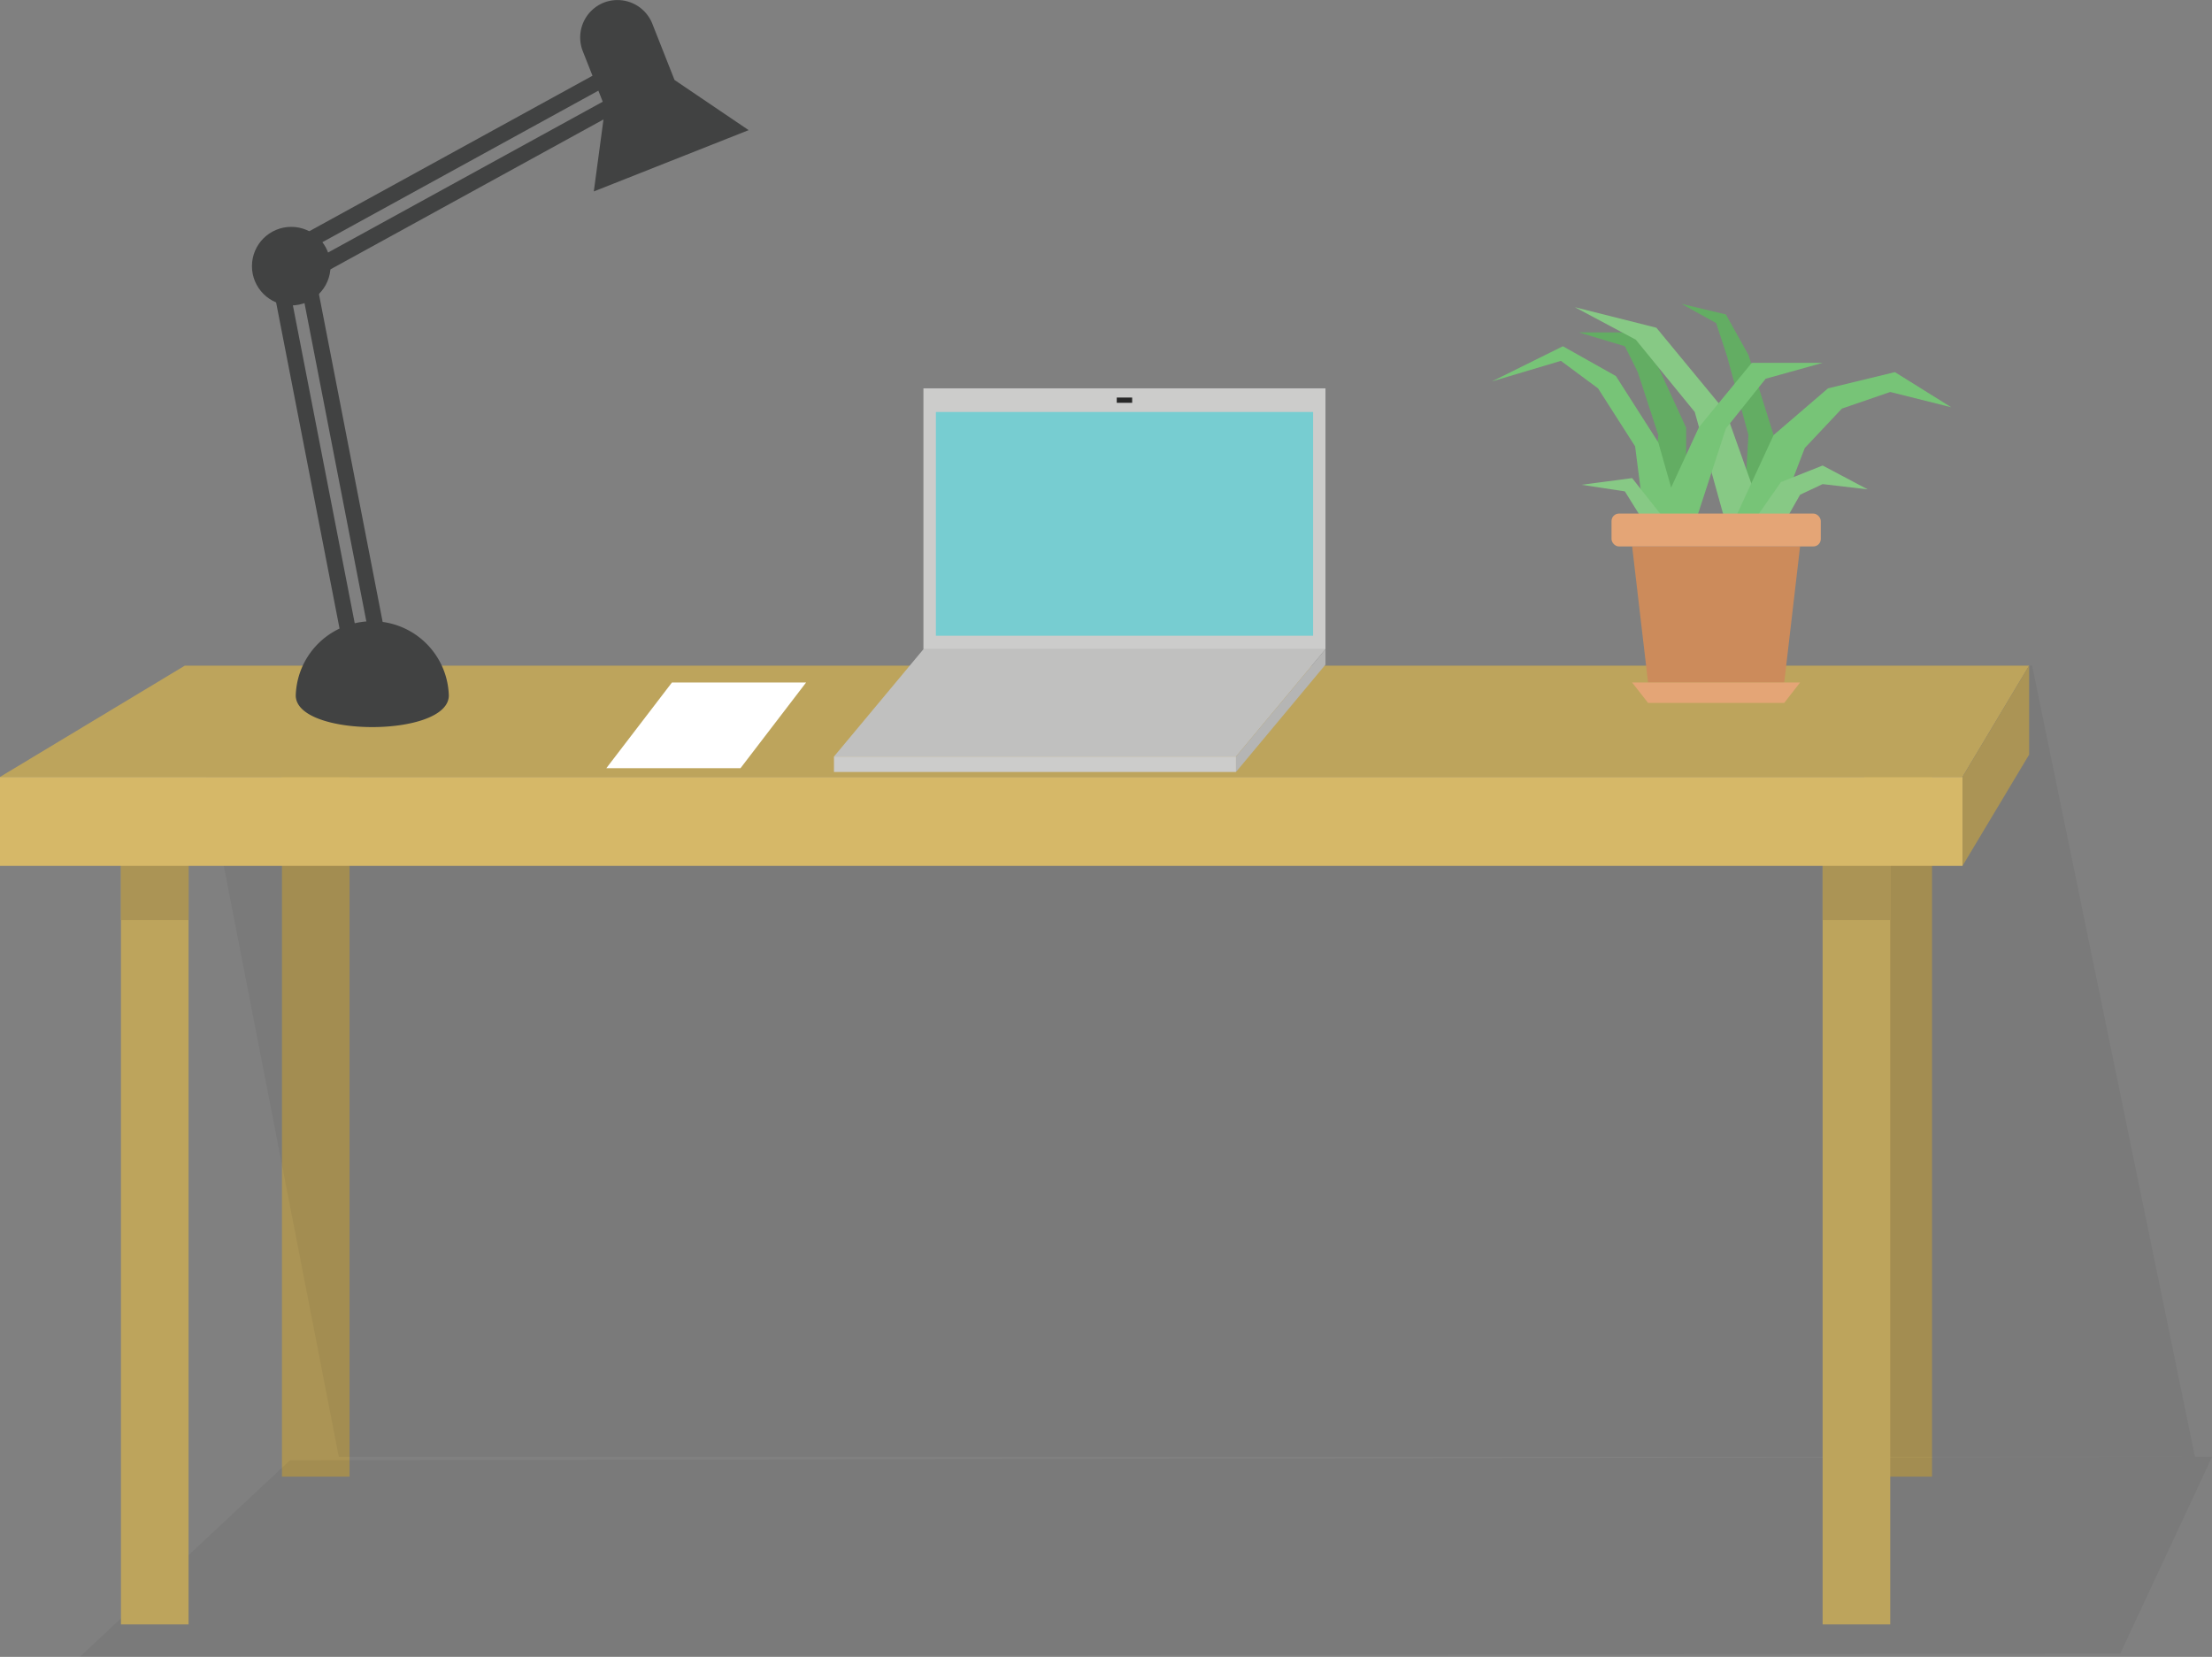 <svg xmlns="http://www.w3.org/2000/svg" viewBox="0 0 298.42 223.56"><rect x="0" y="0" width="298.42" height="223.56" fill="#808080" stroke="none"/><title>img-20-table</title><rect x="251.53" y="94.82" width="9.12" height="104.42" style="fill:#ab9455"/><rect x="38.04" y="94.82" width="9.12" height="104.42" style="fill:#ab9455"/><polygon points="274.15 89.81 24.94 89.81 45.71 196.58 296.12 196.58 274.15 89.81" style="opacity:0.05"/><polygon points="286.04 223.11 10.78 223.56 39.12 197.04 298.42 196.58 286.04 223.11" style="opacity:0.05"/><rect x="16.32" y="114.76" width="9.12" height="104.42" style="fill:#bda45c"/><rect x="245.89" y="114.76" width="9.12" height="104.42" style="fill:#bda45c"/><rect x="16.32" y="110.11" width="9.12" height="14.04" style="fill:#ab9455"/><rect x="245.89" y="110.11" width="9.12" height="14.04" style="fill:#ab9455"/><rect y="104.83" width="264.76" height="12" style="fill:#d6b868"/><polygon points="264.76 104.83 0 104.83 24.94 89.81 273.75 89.81 264.76 104.83" style="fill:#bda45c"/><polygon points="273.75 101.82 264.76 116.83 264.76 104.83 273.75 89.81 273.75 101.82" style="fill:#ab9455"/><polygon points="99.9 103.65 81.8 103.65 90.65 92.09 108.75 92.09 99.9 103.65" style="fill:#fff"/><polygon points="166.75 102.08 112.51 102.08 124.58 87.6 178.82 87.6 166.75 102.08" style="fill:#c0c0bf"/><rect x="112.51" y="102.08" width="54.24" height="2.08" style="fill:#cccccb"/><polygon points="166.75 102.08 178.82 87.6 178.82 89.68 166.75 104.16 166.75 102.08" style="fill:#b5b5b4"/><rect x="124.58" y="52.4" width="54.24" height="35.2" style="fill:#cccccb"/><rect x="126.26" y="55.59" width="50.89" height="30.19" style="fill:#77cdd1"/><rect x="150.66" y="53.64" width="2.08" height="0.71" style="fill:#282828"/><polygon points="227.48 70.69 227.48 57.72 223.74 49.58 220.19 44.85 213 44.85 219.21 46.72 220.95 50.21 223.72 58.7 222.56 70.69 227.48 70.69" style="fill:#63ad63"/><polygon points="235.17 70.69 235.88 58.7 233.02 48.15 231.52 43.59 226.85 41 232.84 42.43 235.88 47.88 239.28 58.7 240.62 70.69 235.17 70.69" style="fill:#63ad63"/><polygon points="221.94 70.69 220.59 60.22 215.59 52.4 210.58 48.69 201.28 51.46 210.85 46.72 218 50.74 223.72 59.69 226.85 70.69 221.94 70.69" style="fill:#77c477"/><polygon points="232.84 70.69 228.64 55.59 220.68 45.83 212.46 41.45 223.46 44.22 232.84 55.59 238.21 70.69 232.84 70.69" style="fill:#87c985"/><polygon points="228.64 70.69 232.84 57.81 238.21 51.1 245.89 48.96 236.33 48.96 229.21 57.63 223.19 70.69 228.64 70.69" style="fill:#77c477"/><polygon points="233.74 70.69 239.28 58.7 246.61 52.4 255.64 50.21 263.24 54.95 255.01 52.89 248.49 55.13 243.48 60.45 239.55 70.69 233.74 70.69" style="fill:#77c477"/><polygon points="225.06 70.69 220.19 64.51 213.35 65.41 219.21 66.3 221.94 70.69 225.06 70.69" style="fill:#87c985"/><polygon points="236.33 70.69 240.26 65.05 245.89 62.81 251.97 66.03 245.89 65.32 242.85 66.75 240.62 70.69 236.33 70.69" style="fill:#87c985"/><polygon points="240.71 92.09 222.34 92.09 220.19 73.72 242.85 73.72 240.71 92.09" style="fill:#cc8b5b"/><rect x="217.41" y="69.3" width="28.23" height="4.43" rx="1" ry="1" style="fill:#e4a576"/><polygon points="240.71 94.84 222.34 94.84 220.19 92.09 242.85 92.09 240.71 94.84" style="fill:#e4a576"/><path d="M188.55,392.53c0,5.7-20.65,5.7-20.65,0A10.33,10.33,0,0,1,188.55,392.53Z" transform="translate(-128 -298.7)" style="fill:#414242"/><circle cx="39.29" cy="35.91" r="5.3" style="fill:#414242"/><path d="M209.47,299.05a5.06,5.06,0,0,0-2.84,6.57l3,7.6-1.52,11.31L229,316.26l-10-6.77-3-7.6A5.06,5.06,0,0,0,209.47,299.05Z" transform="translate(-128 -298.7)" style="fill:#414242"/><line x1="39.29" y1="33.76" x2="82.4" y2="10.09" style="fill:none;stroke:#414242;stroke-miterlimit:10;stroke-width:2.146px"/><line x1="41.19" y1="36.98" x2="84.3" y2="13.31" style="fill:none;stroke:#414242;stroke-miterlimit:10;stroke-width:2.146px"/><line x1="47.46" y1="87.68" x2="38.07" y2="39.4" style="fill:none;stroke:#414242;stroke-miterlimit:10;stroke-width:2.146px"/><line x1="51.1" y1="86.85" x2="41.72" y2="38.57" style="fill:none;stroke:#414242;stroke-miterlimit:10;stroke-width:2.146px"/></svg>